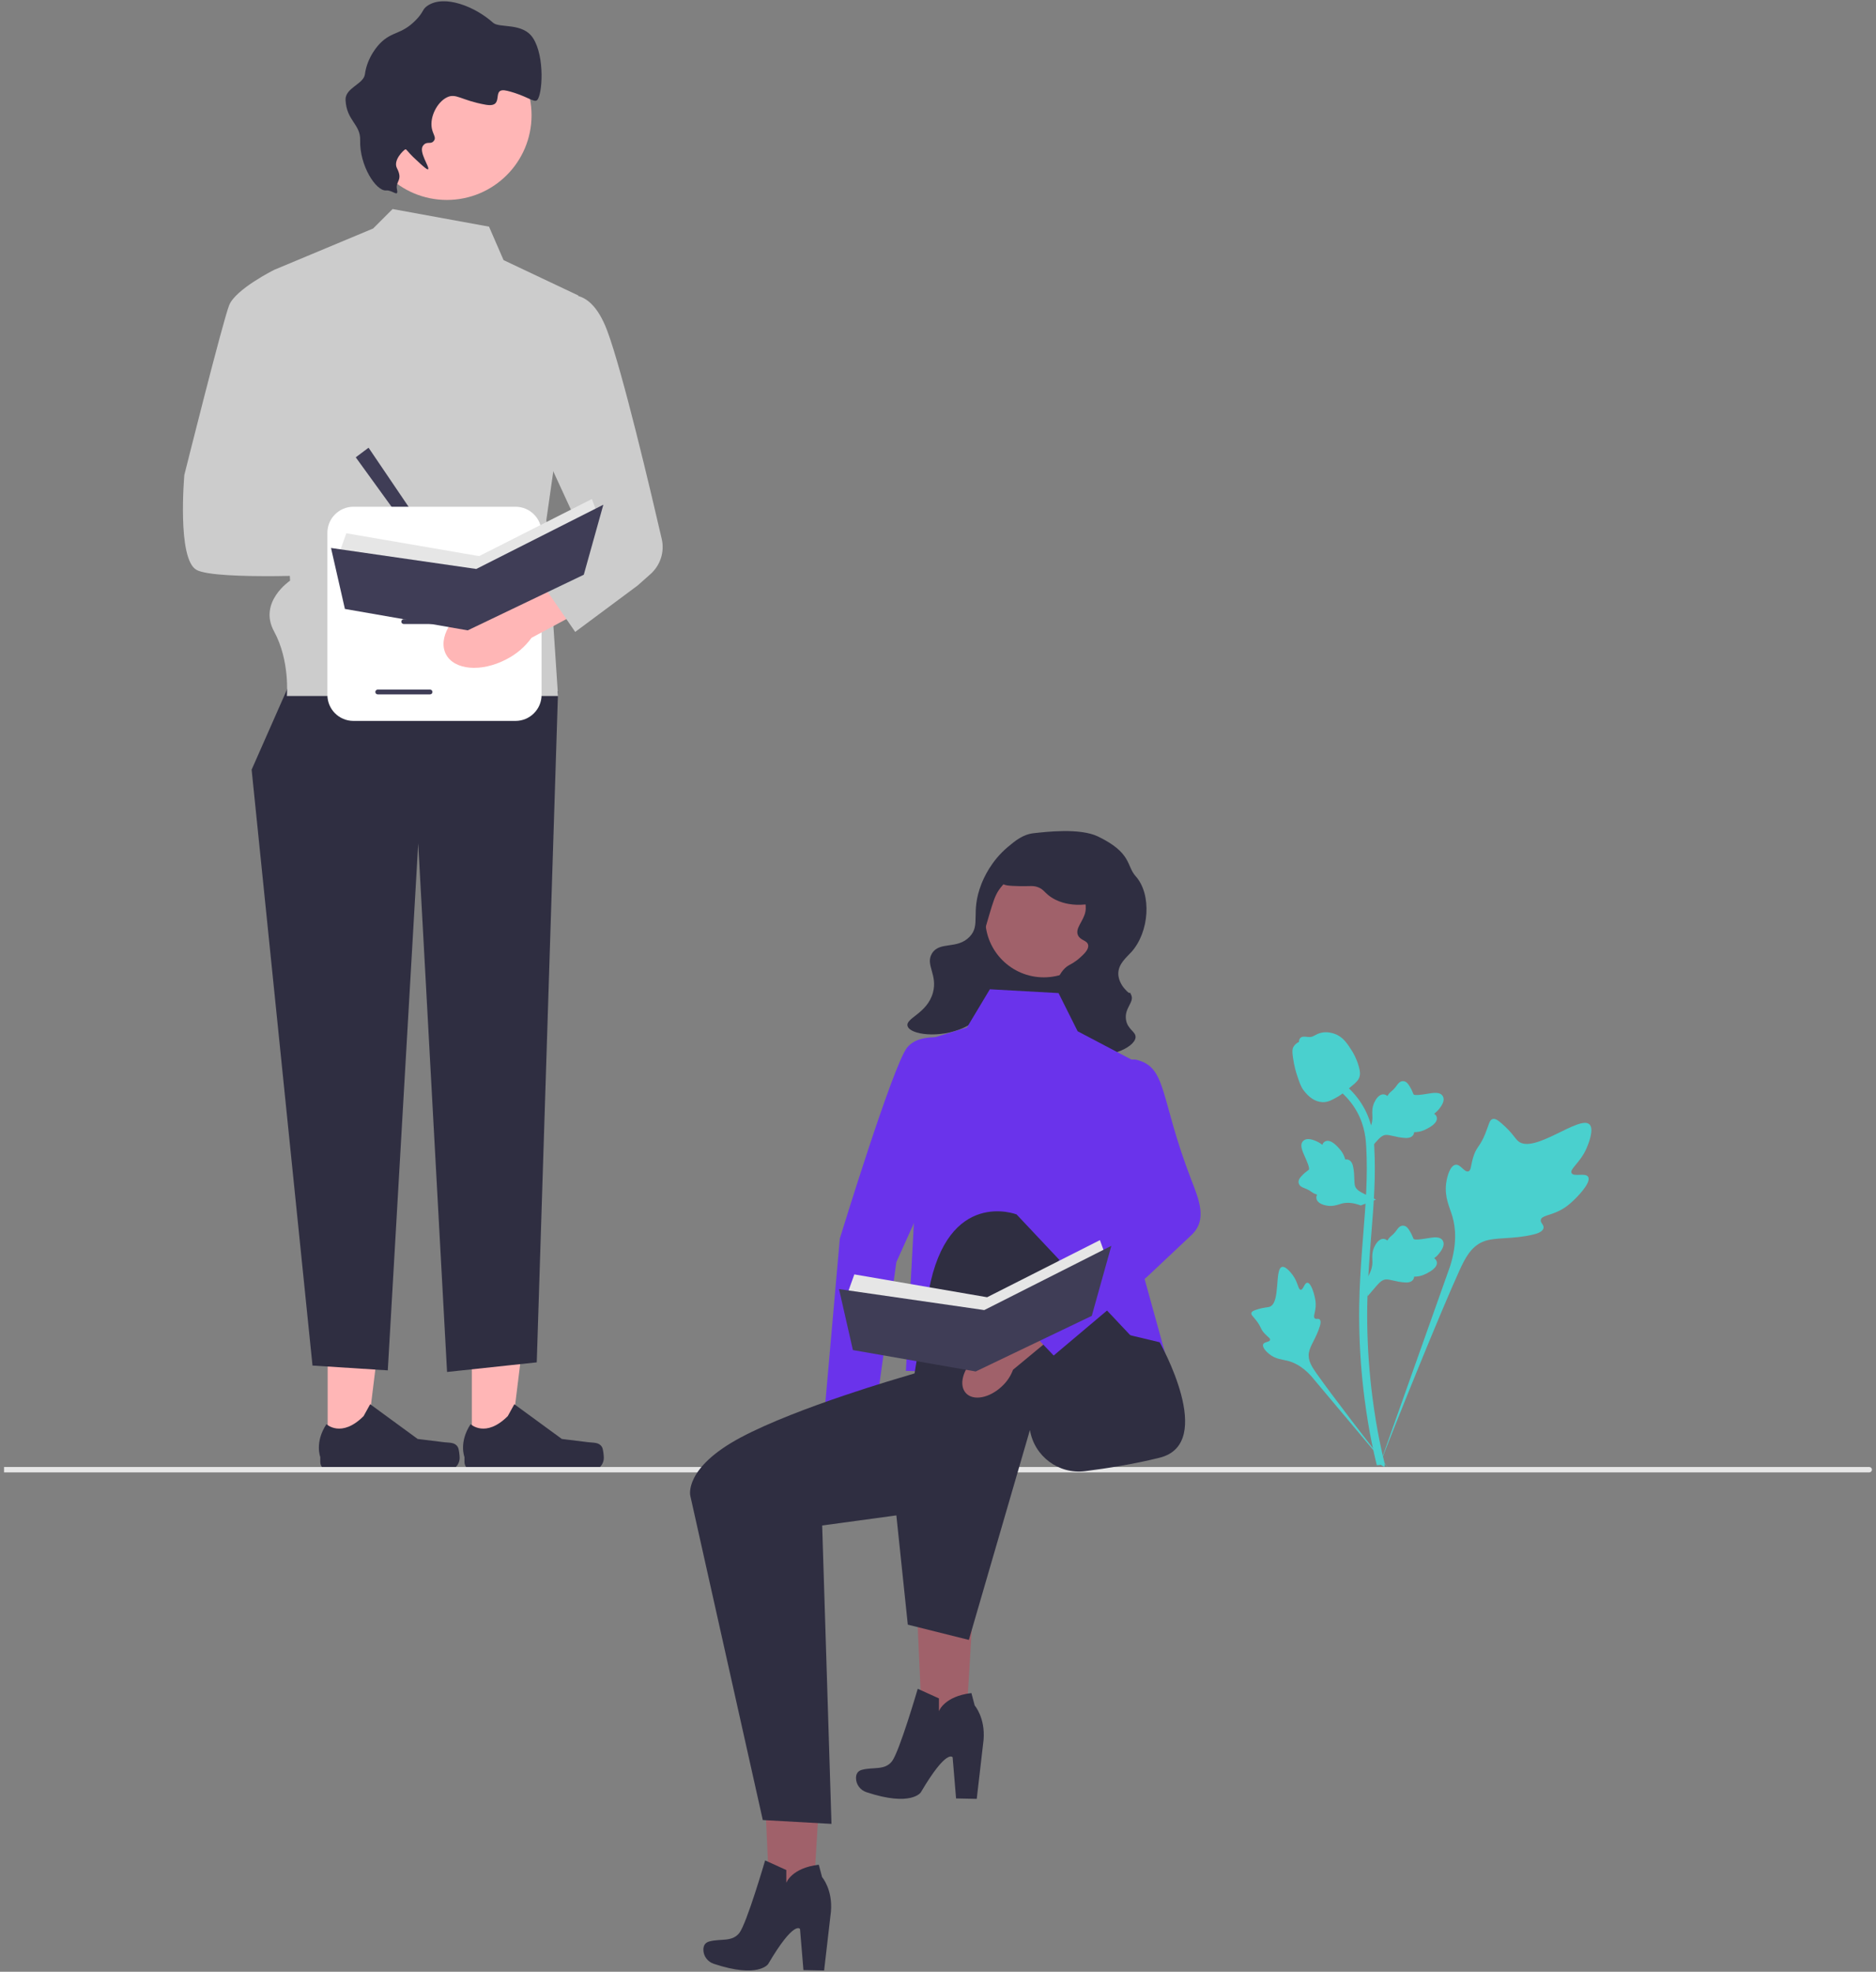 <svg width="372" height="391" viewBox="0 0 372 391" fill="none" xmlns="http://www.w3.org/2000/svg">
<rect x="0" y="0" width="372" height="391" fill="#808080" stroke="none"/>
<g clip-path="url(#clip0_120_303)">
<path d="M193.479 310.183L181.39 309.518L183.055 346.611L191.247 347.062L193.479 310.183Z" fill="#A0616A"/>
<path d="M181.983 334.885L186.184 336.79V339.334C186.184 339.334 187.19 336.388 192.624 335.734L193.278 338.199C193.278 338.199 195.392 340.614 195.039 344.991L193.681 356.715L189.582 356.629L188.902 348.475C188.902 348.475 187.769 346.627 182.587 355.432C182.587 355.432 180.676 358.342 171.797 355.386C170.577 354.98 169.728 353.843 169.741 352.557C169.748 351.847 170.024 351.191 170.914 350.954C173.178 350.35 175.392 351.105 176.851 349.293C178.31 347.482 181.983 334.885 181.983 334.885Z" fill="#2F2E41"/>
<path d="M163.215 344.219L151.126 343.554L152.791 380.647L160.983 381.098L163.215 344.219Z" fill="#A0616A"/>
<path d="M151.719 368.92L155.92 370.826V373.37C155.92 373.37 156.926 370.423 162.36 369.769L163.014 372.234C163.014 372.234 165.128 374.649 164.775 379.027L163.417 390.75L159.318 390.665L158.638 382.51C158.638 382.51 157.505 380.662 152.323 389.467C152.323 389.467 150.412 392.378 141.533 389.422C140.313 389.015 139.464 387.879 139.477 386.593C139.484 385.883 139.76 385.226 140.65 384.989C142.914 384.385 145.128 385.14 146.587 383.329C148.046 381.517 151.719 368.92 151.719 368.92Z" fill="#2F2E41"/>
<path d="M314.92 233.377C314.384 232.472 312.064 233.441 311.637 232.62C311.212 231.802 313.368 230.556 314.6 227.709C314.822 227.196 316.221 223.961 315.185 222.963C313.221 221.07 304.233 228.879 301.088 226.324C300.397 225.763 299.915 224.643 297.826 222.826C296.995 222.103 296.492 221.776 296.006 221.898C295.316 222.07 295.261 222.994 294.521 224.81C293.411 227.533 292.755 227.369 292.108 229.542C291.628 231.155 291.738 232.093 291.173 232.276C290.374 232.534 289.638 230.823 288.625 230.976C287.591 231.133 286.966 233.125 286.769 234.617C286.398 237.416 287.426 239.263 287.996 241.205C288.615 243.316 288.983 246.525 287.553 251.069L273.4 290.944C276.525 282.762 285.571 260.332 289.373 251.997C290.47 249.591 291.682 247.151 294.17 246.188C296.565 245.26 299.855 245.814 304.049 244.804C304.538 244.686 305.898 244.34 306.069 243.54C306.21 242.879 305.411 242.51 305.534 241.891C305.698 241.061 307.27 241.051 309.203 240.093C310.565 239.417 311.414 238.614 312.143 237.923C312.363 237.715 315.634 234.581 314.92 233.377Z" fill="#4AD0CE"/>
<path d="M259.241 254.368C258.642 254.371 258.448 255.789 257.922 255.761C257.398 255.734 257.408 254.316 256.366 252.891C256.179 252.633 254.995 251.013 254.206 251.234C252.71 251.652 253.949 258.316 251.788 259.122C251.313 259.299 250.625 259.213 249.13 259.714C248.535 259.913 248.23 260.066 248.149 260.34C248.035 260.728 248.472 261.021 249.15 261.909C250.167 263.239 249.897 263.514 250.777 264.458C251.43 265.159 251.922 265.376 251.848 265.706C251.745 266.173 250.693 266.04 250.476 266.582C250.254 267.134 251.051 268.016 251.727 268.543C252.994 269.533 254.197 269.561 255.314 269.842C256.529 270.147 258.21 270.893 260.028 272.905L275.515 291.357C272.401 287.462 264.003 276.551 261.009 272.28C260.144 271.047 259.296 269.748 259.541 268.249C259.777 266.806 260.998 265.351 261.712 263.001C261.796 262.727 262.018 261.96 261.675 261.645C261.392 261.385 260.98 261.671 260.711 261.432C260.351 261.112 260.8 260.337 260.887 259.112C260.949 258.249 260.799 257.601 260.671 257.043C260.632 256.875 260.038 254.365 259.241 254.368Z" fill="#4AD0CE"/>
<path d="M271.184 257.049L270.823 253.829L270.988 253.585C271.75 252.457 272.139 251.354 272.144 250.308C272.145 250.142 272.137 249.975 272.129 249.806C272.098 249.134 272.059 248.299 272.494 247.326C272.738 246.784 273.424 245.527 274.455 245.683C274.732 245.722 274.942 245.849 275.102 245.998C275.125 245.961 275.149 245.924 275.175 245.883C275.496 245.394 275.75 245.184 275.995 244.982C276.183 244.826 276.377 244.666 276.682 244.287C276.816 244.12 276.92 243.974 277.008 243.851C277.274 243.48 277.622 243.037 278.237 243.045C278.893 243.076 279.236 243.618 279.464 243.977C279.871 244.618 280.055 245.08 280.177 245.386C280.221 245.498 280.272 245.624 280.297 245.663C280.509 245.974 282.227 245.683 282.875 245.577C284.329 245.335 285.588 245.125 286.106 246.042C286.478 246.698 286.202 247.566 285.261 248.69C284.968 249.039 284.657 249.305 284.38 249.514C284.609 249.65 284.814 249.86 284.898 250.19C285.093 250.97 284.423 251.752 282.905 252.517C282.528 252.708 282.02 252.963 281.309 253.086C280.974 253.144 280.672 253.158 280.414 253.166C280.408 253.315 280.374 253.476 280.283 253.643C280.016 254.133 279.461 254.366 278.624 254.31C277.704 254.262 276.946 254.086 276.278 253.932C275.694 253.798 275.191 253.685 274.796 253.711C274.064 253.77 273.499 254.356 272.837 255.117L271.184 257.049Z" fill="#4AD0CE"/>
<path d="M272.857 237.879L269.834 239.045L269.556 238.947C268.271 238.496 267.106 238.399 266.093 238.66C265.932 238.702 265.773 238.751 265.611 238.802C264.969 239.002 264.171 239.252 263.12 239.077C262.533 238.979 261.144 238.634 261.033 237.598C261 237.32 261.07 237.084 261.174 236.892C261.132 236.879 261.09 236.865 261.044 236.851C260.489 236.664 260.222 236.472 259.964 236.286C259.766 236.144 259.562 235.996 259.117 235.798C258.923 235.711 258.755 235.647 258.614 235.593C258.187 235.43 257.67 235.205 257.522 234.609C257.385 233.967 257.823 233.497 258.113 233.185C258.629 232.629 259.029 232.334 259.294 232.138C259.391 232.067 259.5 231.986 259.531 231.952C259.778 231.668 259.061 230.079 258.795 229.48C258.191 228.135 257.669 226.971 258.425 226.236C258.965 225.711 259.874 225.757 261.2 226.382C261.613 226.577 261.949 226.811 262.221 227.026C262.295 226.769 262.446 226.518 262.744 226.353C263.449 225.966 264.375 226.417 265.5 227.691C265.781 228.007 266.156 228.434 266.456 229.09C266.596 229.4 266.686 229.688 266.759 229.936C266.905 229.903 267.07 229.896 267.254 229.942C267.796 230.075 268.162 230.553 268.32 231.376C268.507 232.279 268.529 233.057 268.55 233.742C268.569 234.341 268.586 234.856 268.712 235.231C268.955 235.925 269.665 236.322 270.568 236.77L272.857 237.879Z" fill="#4AD0CE"/>
<path d="M271.184 228.393L270.823 225.174L270.988 224.929C271.75 223.801 272.139 222.699 272.144 221.652C272.145 221.486 272.137 221.32 272.129 221.15C272.098 220.478 272.059 219.644 272.494 218.67C272.738 218.128 273.424 216.872 274.455 217.027C274.732 217.066 274.942 217.193 275.102 217.343C275.125 217.305 275.149 217.268 275.175 217.228C275.496 216.738 275.75 216.528 275.995 216.326C276.183 216.17 276.377 216.01 276.682 215.631C276.816 215.465 276.92 215.318 277.008 215.196C277.274 214.824 277.622 214.381 278.237 214.389C278.893 214.42 279.236 214.962 279.464 215.322C279.871 215.962 280.055 216.424 280.177 216.73C280.221 216.842 280.272 216.968 280.297 217.007C280.509 217.318 282.227 217.027 282.875 216.921C284.329 216.679 285.588 216.469 286.106 217.386C286.478 218.042 286.202 218.91 285.261 220.034C284.968 220.384 284.657 220.649 284.38 220.858C284.609 220.995 284.814 221.204 284.898 221.534C285.093 222.315 284.423 223.097 282.905 223.861C282.528 224.053 282.02 224.308 281.309 224.43C280.974 224.488 280.672 224.502 280.414 224.51C280.408 224.659 280.374 224.821 280.283 224.987C280.016 225.477 279.461 225.71 278.624 225.654C277.704 225.606 276.946 225.43 276.278 225.276C275.694 225.142 275.191 225.029 274.796 225.055C274.064 225.114 273.499 225.701 272.837 226.461L271.184 228.393Z" fill="#4AD0CE"/>
<path d="M274.478 290.891L273.803 290.468L273.017 290.559C273.004 290.486 272.962 290.318 272.897 290.055C272.545 288.615 271.471 284.234 270.576 277.335C269.951 272.518 269.597 267.567 269.524 262.615C269.451 257.655 269.686 253.901 269.874 250.883C270.016 248.607 270.189 246.44 270.358 244.329C270.809 238.688 271.234 233.361 270.918 227.462C270.848 226.145 270.701 223.404 269.1 220.488C268.171 218.796 266.891 217.295 265.296 216.026L266.288 214.779C268.049 216.181 269.464 217.845 270.496 219.723C272.271 222.957 272.431 225.943 272.508 227.378C272.83 233.381 272.4 238.76 271.945 244.455C271.777 246.558 271.604 248.716 271.463 250.983C271.276 253.972 271.044 257.694 271.116 262.59C271.188 267.483 271.537 272.374 272.154 277.129C273.038 283.942 274.096 288.258 274.444 289.676C274.629 290.433 274.668 290.591 274.478 290.891Z" fill="#4AD0CE"/>
<path d="M262.377 218.555C262.311 218.555 262.245 218.554 262.178 218.549C260.823 218.476 259.567 217.665 258.446 216.138C257.921 215.42 257.652 214.6 257.116 212.966C257.032 212.715 256.628 211.437 256.382 209.678C256.222 208.529 256.242 208.049 256.47 207.625C256.722 207.152 257.131 206.822 257.591 206.6C257.571 206.448 257.587 206.291 257.653 206.13C257.925 205.467 258.646 205.554 259.036 205.596C259.234 205.621 259.48 205.653 259.746 205.639C260.164 205.619 260.389 205.495 260.729 205.308C261.055 205.129 261.46 204.907 262.061 204.784C263.246 204.537 264.238 204.873 264.566 204.983C266.287 205.557 267.136 206.895 268.119 208.445C268.315 208.756 268.987 209.888 269.431 211.44C269.751 212.559 269.706 213.057 269.61 213.427C269.414 214.187 268.951 214.622 267.777 215.583C266.55 216.589 265.934 217.092 265.406 217.399C264.175 218.109 263.403 218.555 262.377 218.555Z" fill="#4AD0CE"/>
<path d="M93.562 287.127L101.096 287.126L104.68 258.066L93.56 258.067L93.562 287.127Z" fill="#FFB6B6"/>
<path d="M119.374 286.956C119.609 287.351 119.732 288.626 119.732 289.085C119.732 290.498 118.588 291.642 117.175 291.642H93.844C92.88 291.642 92.099 290.861 92.099 289.898V288.927C92.099 288.927 90.945 286.007 93.321 282.409C93.321 282.409 96.275 285.226 100.688 280.813L101.989 278.456L111.41 285.345L116.631 285.988C117.774 286.129 118.786 285.966 119.374 286.956Z" fill="#2F2E41"/>
<path d="M64.974 287.127L72.508 287.126L76.092 258.066L64.972 258.067L64.974 287.127Z" fill="#FFB6B6"/>
<path d="M90.786 286.956C91.021 287.351 91.145 288.626 91.145 289.085C91.145 290.498 90 291.642 88.588 291.642H65.256C64.292 291.642 63.511 290.861 63.511 289.898V288.927C63.511 288.927 62.357 286.007 64.734 282.409C64.734 282.409 67.687 285.226 72.1 280.813L73.401 278.456L82.822 285.345L88.043 285.988C89.186 286.129 90.199 285.966 90.786 286.956Z" fill="#2F2E41"/>
<path d="M59.426 131.027L49.896 152.627L61.967 270.79L76.896 271.743L82.931 167.238L88.649 272.06L106.437 270.155L110.656 137.087L59.426 131.027Z" fill="#2F2E41"/>
<path d="M96.97 44.946L77.849 41.452L73.987 45.313L54.343 53.522L57.52 115.145C57.52 115.145 51.167 119.377 54.343 125.202C57.52 131.027 56.885 138.015 56.885 138.015H110.656L108.343 103.074L114.695 58.605L99.851 51.577L96.97 44.946Z" fill="#CCCCCC"/>
<path d="M83.111 116.738C88.543 118.035 93.616 116.283 94.44 112.826C95.265 109.369 91.53 105.516 86.096 104.219C83.932 103.672 81.668 103.65 79.495 104.157L56.408 98.953L54.197 109.838L77.191 113.813C78.902 115.247 80.932 116.25 83.111 116.738Z" fill="#FFB6B6"/>
<path d="M58.155 56.699L54.343 53.522C54.343 53.522 46.72 57.334 45.449 60.51C44.179 63.687 36.555 94.18 36.555 94.18C36.555 94.18 35.06 110.892 38.984 113.019C42.908 115.145 67.684 113.874 67.684 113.874L69.59 101.169L59.426 97.357L58.155 56.699Z" fill="#CCCCCC"/>
<path d="M88.61 39.649C97.884 39.649 105.403 32.131 105.403 22.856C105.403 13.582 97.884 6.064 88.61 6.064C79.335 6.064 71.817 13.582 71.817 22.856C71.817 32.131 79.335 39.649 88.61 39.649Z" fill="#FFB6B6"/>
<path d="M76.566 37.763C74.554 37.943 71.27 32.797 71.416 27.813C71.511 24.607 68.727 23.976 68.52 19.841C68.4 17.432 72.101 16.68 72.355 14.748C72.816 11.246 75.075 8.89 75.356 8.604C77.791 6.131 79.509 6.935 82.372 4.07C84.096 2.344 83.654 1.872 84.815 1.107C88.165 -1.102 94.185 1.292 97.785 4.516C99.031 5.632 103.674 4.412 105.702 7.563C108.092 11.275 107.537 18.845 106.512 19.844C105.89 20.451 104.468 18.968 100.614 18.017C97.047 17.135 100.412 21.493 96.288 20.762C91.41 19.897 90.455 18.413 88.629 19.303C86.698 20.244 85.189 23.157 85.627 25.447C85.844 26.584 86.475 27.217 86.119 27.795C85.471 28.85 84.726 27.815 83.894 28.874C82.927 30.106 85.331 33.265 84.879 33.57C84.787 33.632 84.511 33.623 81.915 31.127C80.879 30.131 80.575 29.518 80.372 29.612C80.044 29.764 77.893 31.769 78.714 33.352C79.993 35.815 78.356 35.892 78.714 37.55C79.083 39.261 77.844 37.649 76.566 37.763Z" fill="#2F2E41"/>
<path d="M73.084 88.781L70.543 90.686L83.884 109.11L86.425 108.474L73.084 88.781Z" fill="#3F3D56"/>
<path d="M107.39 105.645V137.8C107.39 140.643 105.076 142.957 102.233 142.957H70.078C67.235 142.957 64.921 140.643 64.921 137.8V105.645C64.921 102.802 67.235 100.488 70.078 100.488H102.233C105.076 100.488 107.39 102.802 107.39 105.645Z" fill="white"/>
<path d="M90.436 113.62H80.055C79.793 113.62 79.581 113.407 79.581 113.146C79.581 112.884 79.793 112.671 80.055 112.671H90.436C90.698 112.671 90.91 112.884 90.91 113.146C90.91 113.407 90.698 113.62 90.436 113.62Z" fill="#3F3D56"/>
<path d="M90.436 123.741H80.055C79.793 123.741 79.581 123.528 79.581 123.266C79.581 123.005 79.793 122.792 80.055 122.792H90.436C90.698 122.792 90.91 123.005 90.91 123.266C90.91 123.528 90.698 123.741 90.436 123.741Z" fill="#3F3D56"/>
<path d="M85.279 137.695H74.898C74.637 137.695 74.424 137.482 74.424 137.22C74.424 136.959 74.637 136.746 74.898 136.746H85.279C85.541 136.746 85.754 136.959 85.754 137.22C85.754 137.482 85.541 137.695 85.279 137.695Z" fill="#3F3D56"/>
<path d="M96.006 118.684H74.485C74.223 118.684 74.01 118.471 74.01 118.21C74.01 117.948 74.223 117.735 74.485 117.735H96.006C96.268 117.735 96.481 117.948 96.481 118.21C96.481 118.471 96.268 118.684 96.006 118.684Z" fill="#3F3D56"/>
<path d="M94.417 119.352C89.466 121.937 86.786 126.586 88.431 129.737C90.076 132.887 95.422 133.346 100.375 130.76C102.367 129.754 104.09 128.286 105.399 126.478L126.239 115.264L120.768 105.596L100.804 117.678C98.572 117.718 96.382 118.292 94.417 119.352Z" fill="#FFB6B6"/>
<path d="M110.884 59.24C110.884 59.24 116.601 55.428 120.413 65.593C123.42 73.612 128.997 97.249 131.218 106.87C131.807 109.424 130.954 112.092 128.995 113.834L126.448 116.098L114.06 125.309L105.614 113.019L115.872 106.834L104.173 81.455L110.884 59.24Z" fill="#CCCCCC"/>
<path d="M371.198 291.438C371.198 291.733 370.96 291.972 370.665 291.972H0.802V290.904H370.665C370.96 290.904 371.198 291.143 371.198 291.438Z" fill="#E6E6E6"/>
<path d="M170.788 288.543C170.922 287.202 170.733 285.849 170.237 284.597L172.33 270.675L165.676 269.873L164.27 284.082C163.567 285.23 163.149 286.53 163.052 287.873C162.762 291.232 164.259 294.102 166.395 294.287C168.532 294.471 170.498 291.9 170.788 288.543Z" fill="#A0616A"/>
<path d="M190.045 206.293L184.553 235.144L177.743 250.278L173.687 279.461L163.265 282.615L166.533 245.61C166.533 245.61 177.059 211.228 179.881 207.727C182.704 204.225 190.045 206.293 190.045 206.293Z" fill="#6A33EB"/>
<path d="M195.333 178.747L188.721 200.318L211.468 207.291L218.081 185.72L195.333 178.747Z" fill="#2F2E41"/>
<path d="M206.979 193.806C213.385 193.806 218.579 188.613 218.579 182.206C218.579 175.799 213.385 170.605 206.979 170.605C200.572 170.605 195.378 175.799 195.378 182.206C195.378 188.613 200.572 193.806 206.979 193.806Z" fill="#A0616A"/>
<path d="M217.728 165.876C214.156 164.146 207.401 164.957 204.985 165.223C202.828 165.461 201.332 166.713 199.861 167.943C196.523 170.736 195.058 174.139 194.591 175.338C192.383 181.005 194.558 183.389 192.25 185.775C189.777 188.332 186.31 186.601 184.804 189.07C183.435 191.314 185.973 193.274 184.993 196.851C183.862 200.979 179.52 201.887 179.963 203.461C180.455 205.209 186.323 205.944 191.002 203.842C191.633 203.558 197.18 200.983 197.448 196.808C197.621 194.13 195.425 193.854 194.817 189.995C194.395 187.312 195.077 185.033 196.166 181.398C196.924 178.865 197.303 177.598 198.121 176.42C198.515 175.851 202.229 170.679 207.737 171.644C212.591 172.495 215.855 177.592 215.226 180.805C214.854 182.702 213.088 184.132 213.783 185.511C214.295 186.528 215.611 186.457 215.775 187.409C215.93 188.303 214.918 189.219 214.149 189.914C213.178 190.793 212.307 191.212 211.979 191.394C209.643 192.696 208.778 196.581 208.791 198.998C208.81 202.606 210.81 207.043 214.863 208.582C219.414 210.31 224.964 207.778 225.174 205.736C225.296 204.551 223.55 204.18 223.27 202.149C222.955 199.859 224.957 198.743 224.321 197.323C223.744 196.036 224.585 197.872 222.992 196.057C222.798 195.836 221.771 194.626 221.753 193.103C221.729 191.119 223.432 189.811 224.372 188.757C227.891 184.814 228.446 177.374 225.186 173.739C223.335 171.676 224.48 169.146 217.728 165.876Z" fill="#2F2E41"/>
<path d="M219.429 177.123C220.478 174.745 217.704 171.72 217.342 171.335C214.636 168.454 210.749 168.349 208.834 168.298C207.157 168.253 203.563 168.156 200.844 170.568C199.373 171.872 198.001 174.051 198.617 175.034C198.993 175.635 200.085 175.665 202.267 175.724C204.229 175.777 204.939 175.518 206.037 176.021C206.848 176.393 207.048 176.803 207.757 177.407C209.677 179.039 212.037 179.288 212.736 179.362C214.385 179.536 218.397 179.464 219.429 177.123Z" fill="#2F2E41"/>
<path d="M191.742 203.74L181.905 206.767L182.662 215.847L179.635 271.844L230.335 273.358L230.982 268.146L225.794 249.378L228.065 212.064L213.687 204.497L209.903 196.929L196.283 196.173L191.742 203.74Z" fill="#6A33EB"/>
<path d="M214.065 262.385L179.256 272.98C179.256 272.98 158.233 278.995 146.882 285.049C135.531 291.103 136.88 296.596 136.88 296.596L151.258 360.917L164.879 361.674L163.032 302.507L177.743 300.501L180.013 322.166L192.121 325.193L204.228 283.574C205.098 288.791 209.928 292.393 215.175 291.728C219.558 291.173 224.907 290.323 229.956 289.061C241.307 286.225 229.956 266.169 229.956 266.169L214.065 262.385Z" fill="#2F2E41"/>
<path d="M178.121 294.546C178.121 294.546 180.392 276.385 184.175 255.953C187.959 235.522 201.58 240.819 201.58 240.819L225.794 266.547L206.12 279.412L178.121 294.546Z" fill="#2F2E41"/>
<path d="M198.658 274.924C199.652 274.015 200.414 272.881 200.879 271.617L211.722 262.637L207.298 257.603L196.776 267.254C195.486 267.641 194.308 268.331 193.34 269.267C190.884 271.577 190.086 274.714 191.555 276.276C193.024 277.838 196.204 277.233 198.658 274.924Z" fill="#A0616A"/>
<path d="M207.663 224.922L216.323 241.792L201.455 260.965L208.939 268.799L227.542 253.114L236.269 244.896C239.434 241.915 237.787 237.985 236.218 233.93C229.956 217.739 231.47 211.686 225.416 210.172C220.492 208.941 207.663 224.922 207.663 224.922Z" fill="#6A33EB"/>
<path d="M167.992 256.675L169.408 252.711L195.739 257.241L218.107 245.916L219.24 249.03L194.89 263.47L167.992 256.675Z" fill="#E6E6E6"/>
<path d="M220.372 247.048L195.173 259.789L166.371 255.627L169.125 267.717L193.474 271.964L216.494 260.934L220.372 247.048Z" fill="#3F3D56"/>
<path d="M67.26 109.712L68.675 105.748L95.007 110.278L117.374 98.953L118.507 102.067L94.157 116.507L67.26 109.712Z" fill="#E6E6E6"/>
<path d="M119.639 100.085L94.44 112.826L65.638 108.664L68.392 120.754L92.742 125.001L115.761 113.97L119.639 100.085Z" fill="#3F3D56"/>
</g>
<defs>
<clipPath id="clip0_120_303">
<rect width="370.397" height="390.5" fill="white" transform="translate(0.802 0.25)"/>
</clipPath>
</defs>
</svg>
